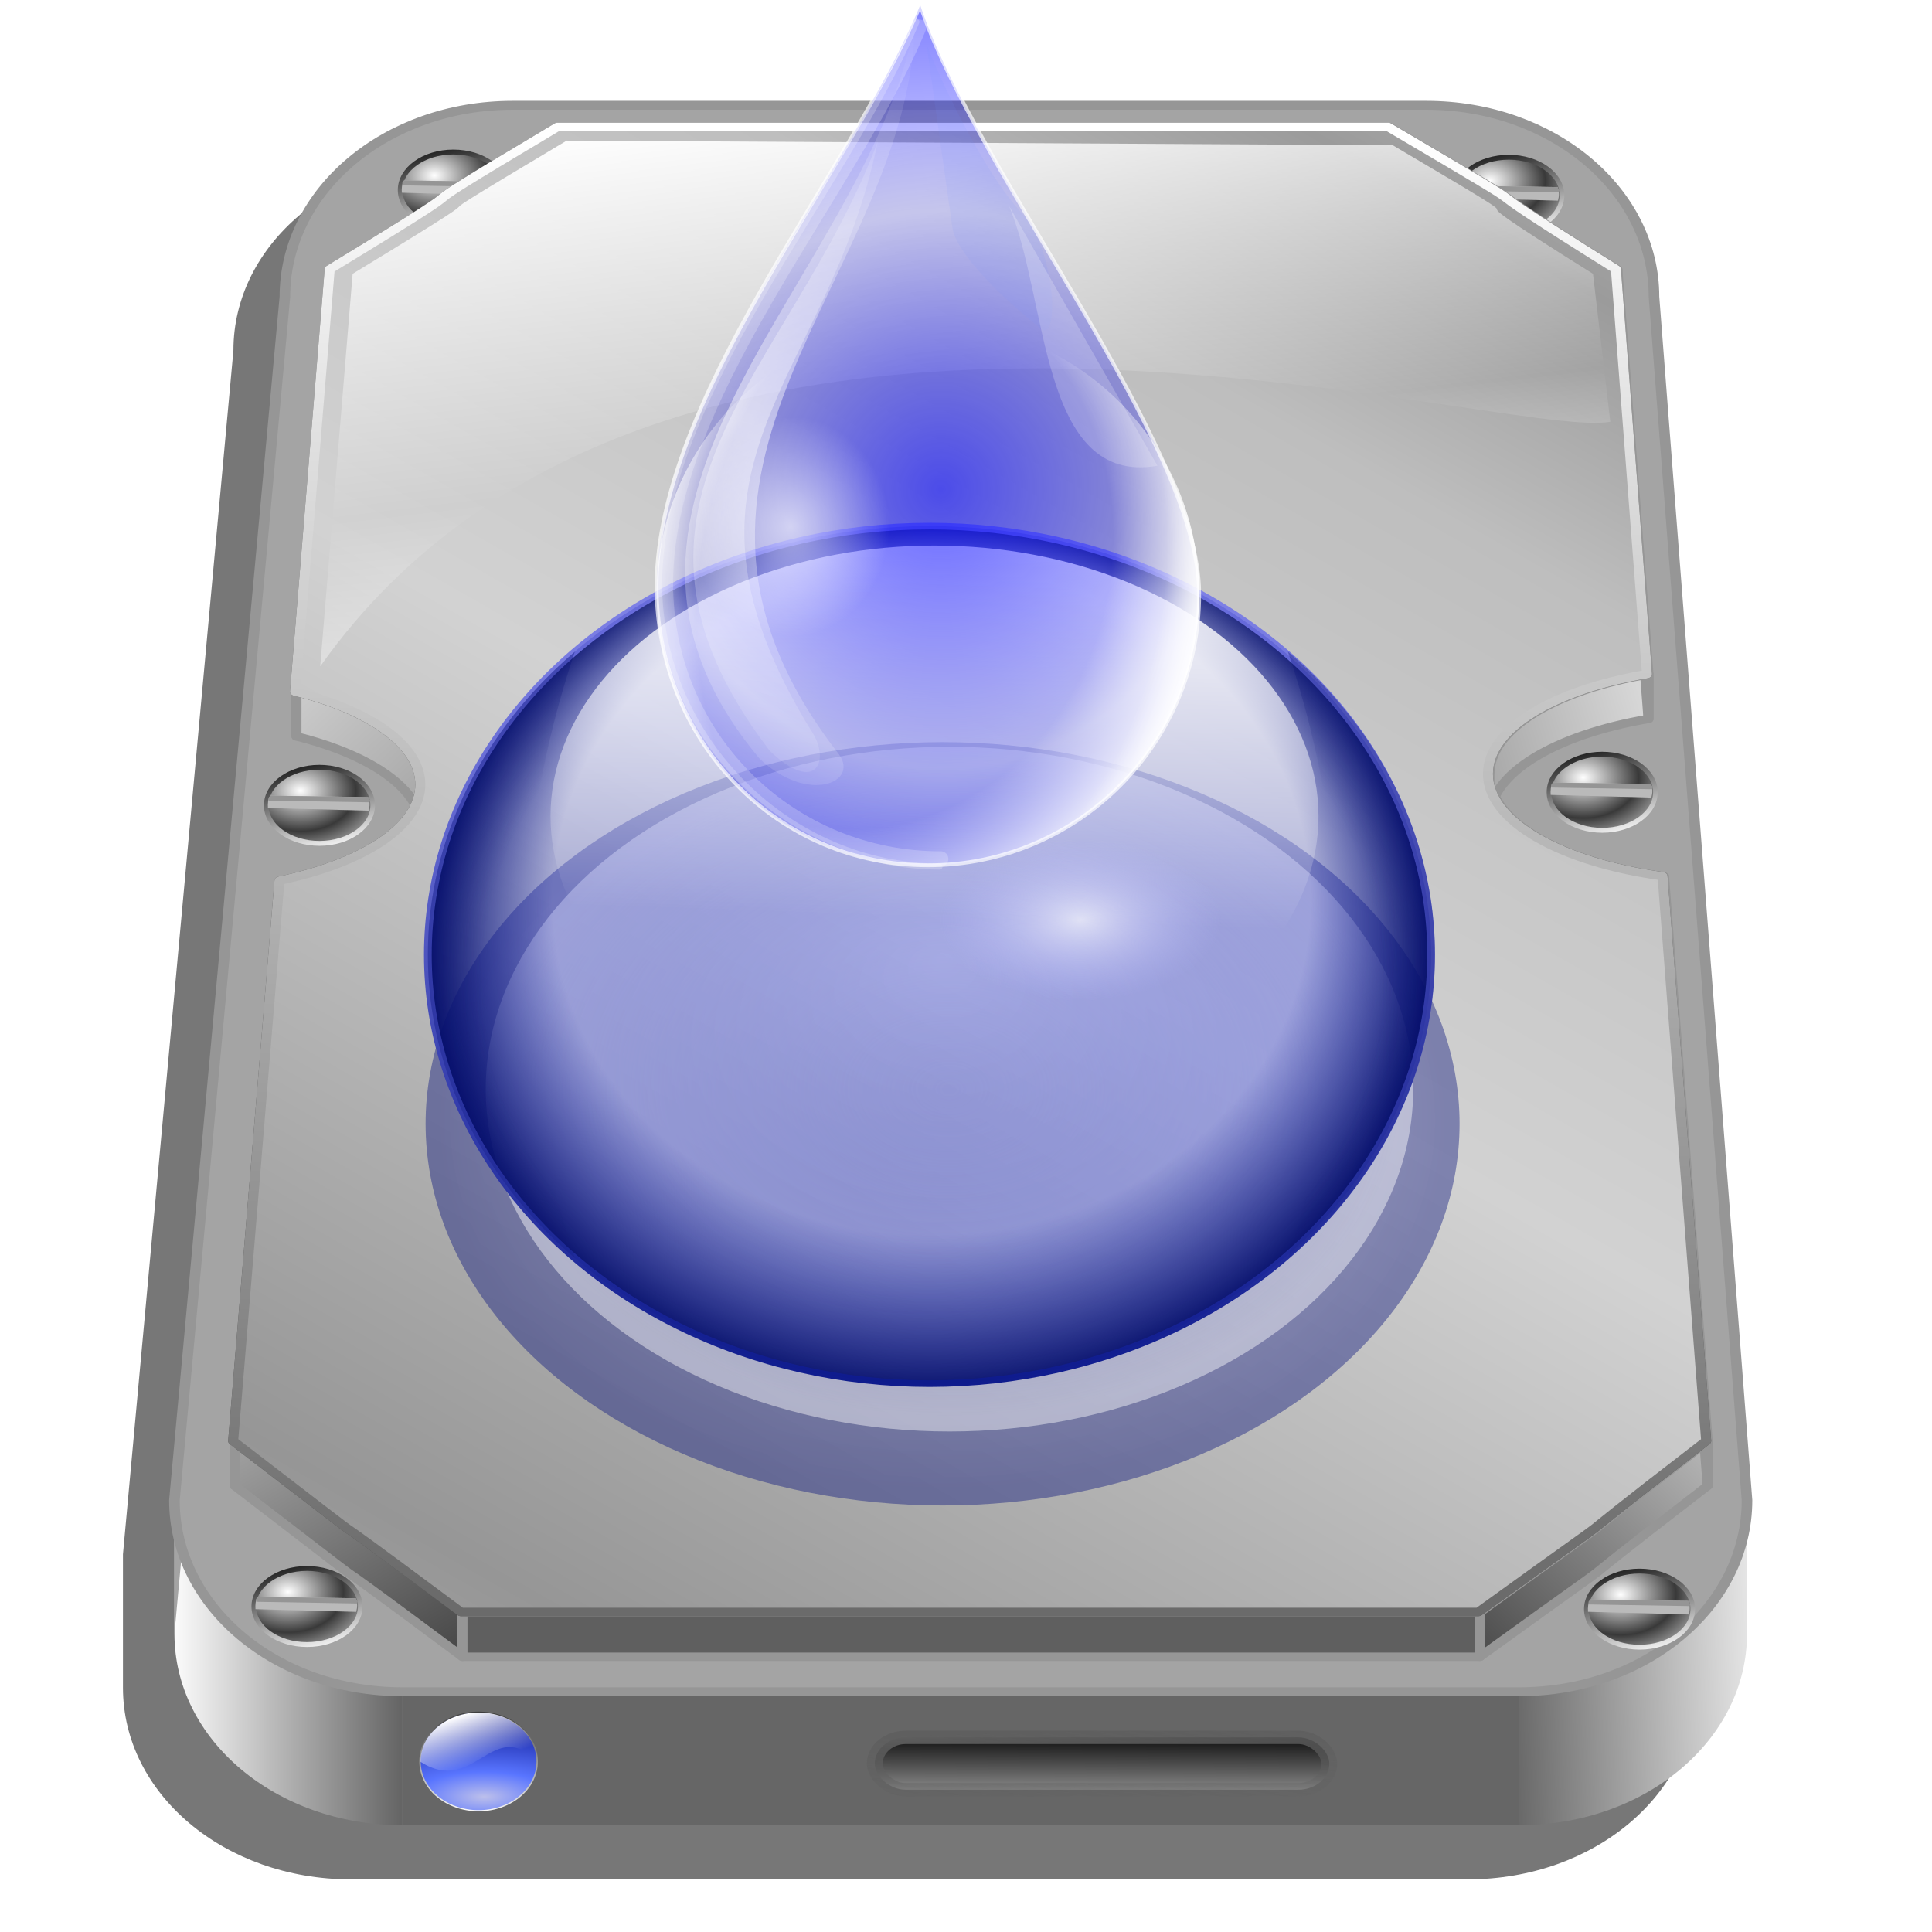 <?xml version="1.0" encoding="UTF-8" standalone="no"?>
<!-- Created with Inkscape (http://www.inkscape.org/) -->

<svg
   xmlns:dc="http://purl.org/dc/elements/1.1/"
   xmlns:cc="http://creativecommons.org/ns#"
   xmlns:rdf="http://www.w3.org/1999/02/22-rdf-syntax-ns#"
   xmlns:svg="http://www.w3.org/2000/svg"
   xmlns="http://www.w3.org/2000/svg"
   xmlns:xlink="http://www.w3.org/1999/xlink"
   xmlns:sodipodi="http://sodipodi.sourceforge.net/DTD/sodipodi-0.dtd"
   xmlns:inkscape="http://www.inkscape.org/namespaces/inkscape"
   width="256"
   height="256"
   id="svg2"
   sodipodi:version="0.32"
   inkscape:version="0.92.5 (2060ec1f9f, 2020-04-08)"
   version="1.0"
   sodipodi:docname="backup.svg"
   inkscape:output_extension="org.inkscape.output.svg.inkscape">
  <sodipodi:namedview
     id="base"
     pagecolor="#ff0000"
     bordercolor="#666666"
     borderopacity="1.0"
     gridtolerance="10000"
     guidetolerance="10"
     objecttolerance="10"
     inkscape:pageopacity="0"
     inkscape:pageshadow="2"
     inkscape:zoom="3.4414062"
     inkscape:cx="128"
     inkscape:cy="128"
     inkscape:document-units="px"
     inkscape:current-layer="layer1"
     showgrid="false"
     inkscape:window-width="1920"
     inkscape:window-height="1056"
     inkscape:window-x="0"
     inkscape:window-y="0"
     inkscape:window-maximized="1"
     inkscape:snap-to-guides="false"
     inkscape:snap-grids="false"
     inkscape:snap-others="false"
     inkscape:object-nodes="false"
     inkscape:snap-nodes="false"
     inkscape:snap-global="false" />
  <defs
     id="defs4">
    <linearGradient
       inkscape:collect="always"
       id="linearGradient1096">
      <stop
         id="stop1092"
         stop-color="#ffffff"
         stop-opacity="0.477"
         style="stop-color:#ffffff;stop-opacity:0.371" />
      <stop
         offset="1"
         id="stop1094"
         stop-color="#ffffff"
         stop-opacity="0" />
    </linearGradient>
    <linearGradient
       inkscape:collect="always"
       id="linearGradient1088">
      <stop
         style="stop-color:#0000ff;stop-opacity:0.618"
         offset="0"
         id="stop1084" />
      <stop
         style="stop-color:#0000ff;stop-opacity:0.151"
         offset="1"
         id="stop1086" />
    </linearGradient>
    <linearGradient
       id="linearGradient3975">
      <stop
         id="stop3977"
         stop-color="#969696"
         stop-opacity="1" />
      <stop
         id="stop3979"
         offset="0.497"
         stop-color="#d2d2d2"
         stop-opacity="1" />
      <stop
         offset="0.839"
         id="stop3981"
         stop-color="#bebebe"
         stop-opacity="1" />
      <stop
         offset="1"
         id="stop3983"
         stop-color="#9b9b9b"
         stop-opacity="1" />
    </linearGradient>
    <linearGradient
       inkscape:collect="always"
       id="linearGradient6264">
      <stop
         id="stop6266"
         stop-color="#959595"
         stop-opacity="1" />
      <stop
         offset="1"
         id="stop6268"
         stop-color="#000000"
         stop-opacity="1" />
    </linearGradient>
    <linearGradient
       inkscape:collect="always"
       id="linearGradient6256">
      <stop
         id="stop6258"
         stop-color="#5f5f5f"
         stop-opacity="1" />
      <stop
         offset="1"
         id="stop6260"
         stop-color="#5f5f5f"
         stop-opacity="0" />
    </linearGradient>
    <linearGradient
       id="linearGradient3604">
      <stop
         id="stop3606"
         stop-color="#ffffff"
         stop-opacity="1" />
      <stop
         offset="1"
         id="stop3608"
         stop-color="#393939"
         stop-opacity="1" />
    </linearGradient>
    <linearGradient
       id="linearGradient3596">
      <stop
         id="stop3598"
         stop-color="#ffffff"
         stop-opacity="1" />
      <stop
         offset="1"
         id="stop3600"
         stop-color="#171717"
         stop-opacity="1" />
    </linearGradient>
    <linearGradient
       id="linearGradient3348">
      <stop
         id="stop3350"
         stop-color="#a4a4a4"
         stop-opacity="1" />
      <stop
         id="stop3352"
         offset="1"
         stop-color="#d7d7d7"
         stop-opacity="1" />
    </linearGradient>
    <linearGradient
       id="linearGradient6350">
      <stop
         id="stop6352"
         stop-color="#e5e5e5"
         stop-opacity="1" />
      <stop
         id="stop6358"
         offset="1"
         stop-color="#656565"
         stop-opacity="1" />
    </linearGradient>
    <linearGradient
       id="linearGradient2795">
      <stop
         id="stop2797"
         stop-color="#464646"
         stop-opacity="1" />
      <stop
         offset="1"
         id="stop2799"
         stop-color="#b6b6b6"
         stop-opacity="1" />
    </linearGradient>
    <linearGradient
       id="linearGradient3578-3">
      <stop
         id="stop3580-1"
         stop-color="#000000"
         stop-opacity="1" />
      <stop
         offset="1"
         id="stop3582-3"
         stop-color="#fffcfc"
         stop-opacity="1" />
    </linearGradient>
    <linearGradient
       id="linearGradient3381">
      <stop
         id="stop3383"
         stop-color="#ffffff"
         stop-opacity="1" />
      <stop
         offset="1"
         id="stop3385"
         stop-color="#ffffff"
         stop-opacity="0" />
    </linearGradient>
    <linearGradient
       id="linearGradient4311">
      <stop
         id="stop4313"
         stop-color="#bcbfeb"
         stop-opacity="1" />
      <stop
         offset="0.293"
         id="stop4315"
         stop-color="#5975ff"
         stop-opacity="1" />
      <stop
         id="stop4317"
         offset="1"
         stop-color="#000984"
         stop-opacity="1" />
    </linearGradient>
    <linearGradient
       id="linearGradient4319">
      <stop
         id="stop4321"
         stop-color="#ffffff"
         stop-opacity="1" />
      <stop
         id="stop4323"
         offset="1"
         stop-color="#363636"
         stop-opacity="1" />
    </linearGradient>
    <linearGradient
       id="linearGradient3819">
      <stop
         id="stop3821"
         stop-color="#6b6b6b"
         stop-opacity="1" />
      <stop
         id="stop3823"
         offset="1"
         stop-color="#ffffff"
         stop-opacity="1" />
    </linearGradient>
    <linearGradient
       inkscape:collect="always"
       xlink:href="#linearGradient6350"
       id="linearGradient6333"
       gradientUnits="userSpaceOnUse"
       x1="198.58"
       y1="222.52"
       x2="175.44"
       y2="223.17" />
    <linearGradient
       inkscape:collect="always"
       xlink:href="#linearGradient4319"
       id="linearGradient6335"
       gradientUnits="userSpaceOnUse"
       x1="48.951"
       y1="217.3"
       x2="77.52"
       y2="217.3" />
    <radialGradient
       inkscape:collect="always"
       xlink:href="#linearGradient3604"
       id="radialGradient6337"
       gradientUnits="userSpaceOnUse"
       gradientTransform="matrix(1,0,0,0.692,0,34.984)"
       spreadMethod="reflect"
       cx="15.11"
       cy="109.19"
       fx="15.11"
       fy="109.19"
       r="12.04" />
    <linearGradient
       inkscape:collect="always"
       xlink:href="#linearGradient3596"
       id="linearGradient6339"
       gradientUnits="userSpaceOnUse"
       x1="16.258"
       y1="124.54"
       x2="11.764"
       y2="105.23" />
    <linearGradient
       inkscape:collect="always"
       xlink:href="#linearGradient3348"
       id="linearGradient6345"
       gradientUnits="userSpaceOnUse"
       spreadMethod="reflect"
       x1="-12.972"
       y1="101.51"
       x2="0.306"
       y2="101.51" />
    <linearGradient
       inkscape:collect="always"
       xlink:href="#linearGradient3348"
       id="linearGradient6349"
       gradientUnits="userSpaceOnUse"
       spreadMethod="reflect"
       x1="-68.806"
       y1="90.05"
       x2="-86.57"
       y2="73.8" />
    <linearGradient
       inkscape:collect="always"
       xlink:href="#linearGradient2795"
       id="linearGradient6355"
       gradientUnits="userSpaceOnUse"
       spreadMethod="reflect"
       x1="-63.39"
       y1="183.59"
       x2="-85.74"
       y2="151.72" />
    <linearGradient
       inkscape:collect="always"
       xlink:href="#linearGradient2795"
       id="linearGradient6357"
       gradientUnits="userSpaceOnUse"
       spreadMethod="reflect"
       x1="27.621"
       y1="189.63"
       x2="52.598"
       y2="167.76" />
    <linearGradient
       inkscape:collect="always"
       xlink:href="#linearGradient3348"
       id="linearGradient6363"
       gradientUnits="userSpaceOnUse"
       spreadMethod="reflect"
       x1="26.611"
       y1="86.72"
       x2="43.558"
       y2="82.55" />
    <linearGradient
       inkscape:collect="always"
       xlink:href="#linearGradient3975"
       id="linearGradient6373"
       gradientUnits="userSpaceOnUse"
       spreadMethod="reflect"
       x1="66.751"
       y1="198.8"
       x2="166.38"
       y2="51.841" />
    <radialGradient
       inkscape:collect="always"
       xlink:href="#linearGradient4311"
       id="radialGradient6393"
       gradientUnits="userSpaceOnUse"
       gradientTransform="matrix(4.057,-0.012,0.005,1.713,-397.619,-130.883)"
       cx="131.21"
       cy="194.55"
       fx="131.21"
       fy="194.55"
       r="105.01" />
    <linearGradient
       inkscape:collect="always"
       xlink:href="#linearGradient4319"
       id="linearGradient6395"
       gradientUnits="userSpaceOnUse"
       x1="142.64"
       y1="237.78"
       x2="148.71"
       y2="13.44" />
    <linearGradient
       inkscape:collect="always"
       xlink:href="#linearGradient3381"
       id="linearGradient6397"
       gradientUnits="userSpaceOnUse"
       gradientTransform="translate(-300.128,99.876)"
       x1="105.93"
       y1="22.952"
       x2="145.68"
       y2="123.03" />
    <linearGradient
       inkscape:collect="always"
       xlink:href="#linearGradient6264"
       id="linearGradient6399"
       gradientUnits="userSpaceOnUse"
       x1="147.55"
       y1="232.33"
       x2="147.58"
       y2="224.94" />
    <linearGradient
       inkscape:collect="always"
       xlink:href="#linearGradient6256"
       id="linearGradient6401"
       gradientUnits="userSpaceOnUse"
       x1="134.9"
       y1="224.94"
       x2="135.22"
       y2="234.52" />
    <linearGradient
       inkscape:collect="always"
       xlink:href="#linearGradient3381"
       id="linearGradient4583"
       gradientUnits="userSpaceOnUse"
       spreadMethod="reflect"
       x1="123.35"
       y1="39.752"
       x2="129.09"
       y2="79.68" />
    <linearGradient
       inkscape:collect="always"
       xlink:href="#linearGradient3819"
       id="linearGradient4591"
       x1="109.86"
       y1="209.34"
       x2="110.52"
       y2="45.39"
       gradientUnits="userSpaceOnUse" />
    <radialGradient
       inkscape:collect="always"
       xlink:href="#linearGradient3604"
       id="radialGradient4309"
       gradientUnits="userSpaceOnUse"
       gradientTransform="matrix(1,0,0,0.692,0,34.984)"
       spreadMethod="reflect"
       cx="15.11"
       cy="109.19"
       fx="15.11"
       fy="109.19"
       r="12.04" />
    <linearGradient
       inkscape:collect="always"
       xlink:href="#linearGradient3596"
       id="linearGradient4312"
       gradientUnits="userSpaceOnUse"
       x1="16.258"
       y1="124.54"
       x2="11.764"
       y2="105.23" />
    <radialGradient
       inkscape:collect="always"
       xlink:href="#linearGradient3604"
       id="radialGradient4314"
       gradientUnits="userSpaceOnUse"
       gradientTransform="matrix(1,0,0,0.692,0,34.984)"
       spreadMethod="reflect"
       cx="15.11"
       cy="109.19"
       fx="15.11"
       fy="109.19"
       r="12.04" />
    <linearGradient
       inkscape:collect="always"
       xlink:href="#linearGradient3596"
       id="linearGradient4316"
       gradientUnits="userSpaceOnUse"
       x1="16.258"
       y1="124.54"
       x2="11.764"
       y2="105.23" />
    <linearGradient
       inkscape:collect="always"
       xlink:href="#linearGradient3348"
       id="linearGradient4318"
       gradientUnits="userSpaceOnUse"
       spreadMethod="reflect"
       x1="-12.972"
       y1="101.51"
       x2="0.306"
       y2="101.51" />
    <linearGradient
       inkscape:collect="always"
       xlink:href="#linearGradient3348"
       id="linearGradient4320"
       gradientUnits="userSpaceOnUse"
       spreadMethod="reflect"
       x1="-12.972"
       y1="101.51"
       x2="0.306"
       y2="101.51" />
    <linearGradient
       inkscape:collect="always"
       xlink:href="#linearGradient3348"
       id="linearGradient4322"
       gradientUnits="userSpaceOnUse"
       spreadMethod="reflect"
       x1="-12.972"
       y1="101.51"
       x2="0.306"
       y2="101.51" />
    <linearGradient
       inkscape:collect="always"
       xlink:href="#linearGradient3348"
       id="linearGradient4324"
       gradientUnits="userSpaceOnUse"
       spreadMethod="reflect"
       x1="-12.972"
       y1="101.51"
       x2="0.306"
       y2="101.51" />
    <linearGradient
       inkscape:collect="always"
       xlink:href="#linearGradient3348"
       id="linearGradient4326"
       gradientUnits="userSpaceOnUse"
       spreadMethod="reflect"
       x1="-12.972"
       y1="101.51"
       x2="0.306"
       y2="101.51" />
    <linearGradient
       inkscape:collect="always"
       xlink:href="#linearGradient3348"
       id="linearGradient4328"
       gradientUnits="userSpaceOnUse"
       spreadMethod="reflect"
       x1="-12.972"
       y1="101.51"
       x2="0.306"
       y2="101.51" />
    <linearGradient
       inkscape:collect="always"
       xlink:href="#linearGradient3348"
       id="linearGradient4330"
       gradientUnits="userSpaceOnUse"
       spreadMethod="reflect"
       x1="-12.972"
       y1="101.51"
       x2="0.306"
       y2="101.51" />
    <linearGradient
       inkscape:collect="always"
       xlink:href="#linearGradient3348"
       id="linearGradient4332"
       gradientUnits="userSpaceOnUse"
       spreadMethod="reflect"
       x1="-12.972"
       y1="101.51"
       x2="0.306"
       y2="101.51" />
    <linearGradient
       inkscape:collect="always"
       xlink:href="#linearGradient3348"
       id="linearGradient4334"
       gradientUnits="userSpaceOnUse"
       spreadMethod="reflect"
       x1="-12.972"
       y1="101.51"
       x2="0.306"
       y2="101.51" />
    <radialGradient
       inkscape:collect="always"
       xlink:href="#linearGradient3604"
       id="radialGradient4336"
       gradientUnits="userSpaceOnUse"
       gradientTransform="matrix(1,0,0,0.692,0,34.984)"
       spreadMethod="reflect"
       cx="15.11"
       cy="109.19"
       fx="15.11"
       fy="109.19"
       r="12.04" />
    <linearGradient
       inkscape:collect="always"
       xlink:href="#linearGradient3596"
       id="linearGradient4338"
       gradientUnits="userSpaceOnUse"
       x1="16.258"
       y1="124.54"
       x2="11.764"
       y2="105.23" />
    <radialGradient
       inkscape:collect="always"
       xlink:href="#linearGradient3604"
       id="radialGradient4340"
       gradientUnits="userSpaceOnUse"
       gradientTransform="matrix(1,0,0,0.692,0,34.984)"
       spreadMethod="reflect"
       cx="15.11"
       cy="109.19"
       fx="15.11"
       fy="109.19"
       r="12.04" />
    <linearGradient
       inkscape:collect="always"
       xlink:href="#linearGradient3596"
       id="linearGradient4342"
       gradientUnits="userSpaceOnUse"
       x1="16.258"
       y1="124.54"
       x2="11.764"
       y2="105.23" />
    <radialGradient
       inkscape:collect="always"
       xlink:href="#linearGradient3604"
       id="radialGradient4344"
       gradientUnits="userSpaceOnUse"
       gradientTransform="matrix(1,0,0,0.692,0,34.984)"
       spreadMethod="reflect"
       cx="15.11"
       cy="109.19"
       fx="15.11"
       fy="109.19"
       r="12.04" />
    <linearGradient
       inkscape:collect="always"
       xlink:href="#linearGradient3596"
       id="linearGradient4346"
       gradientUnits="userSpaceOnUse"
       x1="16.258"
       y1="124.54"
       x2="11.764"
       y2="105.23" />
    <filter
       inkscape:collect="always"
       style="color-interpolation-filters:sRGB"
       id="filter4649"
       x="-0.025"
       width="1.05"
       y="-0.023"
       height="1.046">
      <feGaussianBlur
         inkscape:collect="always"
         stdDeviation="2.182"
         id="feGaussianBlur4651" />
    </filter>
    <linearGradient
       inkscape:collect="always"
       id="linearGradient2821">
      <stop
         style="stop-color:#1f1f47;stop-opacity:1"
         offset="0"
         id="stop2823" />
      <stop
         style="stop-color:#162a97;stop-opacity:0"
         offset="1"
         id="stop2825" />
    </linearGradient>
    <linearGradient
       id="linearGradient2890"
       inkscape:collect="always">
      <stop
         id="stop2892"
         offset="0"
         style="stop-color:#aaf;stop-opacity:1" />
      <stop
         id="stop2894"
         offset="1"
         style="stop-color:#111192;stop-opacity:1" />
    </linearGradient>
    <linearGradient
       inkscape:collect="always"
       xlink:href="#linearGradient2890"
       id="linearGradient3922"
       gradientUnits="userSpaceOnUse"
       x1="33.221"
       y1="217.405"
       x2="131.908"
       y2="21.74" />
    <linearGradient
       inkscape:collect="always"
       xlink:href="#linearGradient3888"
       id="linearGradient3919"
       gradientUnits="userSpaceOnUse"
       x1="88.183"
       y1="51.786"
       x2="88.183"
       y2="26.137" />
    <linearGradient
       inkscape:collect="always"
       xlink:href="#linearGradient2890"
       id="linearGradient3912"
       gradientUnits="userSpaceOnUse"
       x1="33.221"
       y1="217.405"
       x2="131.908"
       y2="21.74"
       gradientTransform="translate(95.267,-0.489)" />
    <linearGradient
       inkscape:collect="always"
       xlink:href="#linearGradient3888"
       id="linearGradient3909"
       gradientUnits="userSpaceOnUse"
       x1="88.183"
       y1="51.786"
       x2="88.183"
       y2="26.137"
       gradientTransform="translate(95.267,-0.489)" />
    <linearGradient
       id="linearGradient3888"
       inkscape:collect="always">
      <stop
         id="stop3890"
         offset="0"
         style="stop-color:#aaf;stop-opacity:0" />
      <stop
         id="stop3892"
         offset="1"
         style="stop-color:white;stop-opacity:1" />
    </linearGradient>
    <linearGradient
       y2="26.137"
       x2="88.183"
       y1="51.786"
       x1="88.183"
       gradientTransform="translate(334.811,36.785)"
       gradientUnits="userSpaceOnUse"
       id="linearGradient2087"
       xlink:href="#linearGradient3888"
       inkscape:collect="always" />
    <linearGradient
       y2="21.74"
       x2="131.908"
       y1="217.405"
       x1="33.221"
       gradientTransform="translate(334.811,36.785)"
       gradientUnits="userSpaceOnUse"
       id="linearGradient2090"
       xlink:href="#linearGradient2890"
       inkscape:collect="always" />
    <linearGradient
       gradientTransform="translate(239.544,37.274)"
       y2="26.137"
       x2="88.183"
       y1="51.786"
       x1="88.183"
       gradientUnits="userSpaceOnUse"
       id="linearGradient2093"
       xlink:href="#linearGradient3888"
       inkscape:collect="always" />
    <linearGradient
       gradientTransform="translate(239.544,37.274)"
       y2="21.74"
       x2="131.908"
       y1="217.405"
       x1="33.221"
       gradientUnits="userSpaceOnUse"
       id="linearGradient2096"
       xlink:href="#linearGradient2890"
       inkscape:collect="always" />
    <linearGradient
       y2="26.137"
       x2="88.183"
       y1="51.786"
       x1="88.183"
       gradientTransform="matrix(0.49,0,0,1.081,-234.063,-3.617)"
       gradientUnits="userSpaceOnUse"
       id="linearGradient1927"
       xlink:href="#linearGradient3888"
       inkscape:collect="always" />
    <linearGradient
       y2="21.74"
       x2="131.908"
       y1="217.405"
       x1="33.221"
       gradientTransform="matrix(0.49,0,0,1.081,-234.063,-3.617)"
       gradientUnits="userSpaceOnUse"
       id="linearGradient1930"
       xlink:href="#linearGradient2890"
       inkscape:collect="always" />
    <linearGradient
       y2="197.014"
       x2="88.183"
       y1="220.855"
       x1="88.183"
       gradientTransform="matrix(0.49,0,0,1.081,-234.063,-3.617)"
       gradientUnits="userSpaceOnUse"
       id="linearGradient2827"
       xlink:href="#linearGradient2821"
       inkscape:collect="always" />
    <filter
       inkscape:collect="always"
       style="color-interpolation-filters:sRGB"
       id="filter1012"
       x="-0.033"
       width="1.065"
       y="-0.04"
       height="1.081">
      <feGaussianBlur
         inkscape:collect="always"
         stdDeviation="2.353"
         id="feGaussianBlur1014" />
    </filter>
    <clipPath
       clipPathUnits="userSpaceOnUse"
       id="clipPath1016">
      <path
         sodipodi:nodetypes="cccscccccccccc"
         inkscape:connector-curvature="0"
         id="path1018"
         d="m 147.237,144.469 c 6.775,-7.065 -1.171,-22.667 8.152,-19.899 23.165,6.877 39.102,21.241 39.102,37.847 -1.7e-4,23.289 -31.348,42.169 -70.017,42.169 -38.669,-1e-5 -70.017,-18.88 -70.017,-42.169 1.48e-4,-19.505 21.987,-35.916 51.847,-40.735 l -1.68,-15.408 c -39.353,6.301 -68.897,32.869 -68.897,64.689 -2.65e-4,36.51 38.894,66.106 86.873,66.107 47.979,1.6e-4 86.874,-29.597 86.873,-66.107 -1e-5,-28.01 -22.893,-51.951 -55.218,-61.58 -9.809,-2.922 -0.893,-6.797 -1.113,-12.348 l -29.553,15.952 z"
         style="opacity:1;fill:#2633e2;fill-opacity:1;stroke:none;stroke-width:0.149;stroke-linecap:round;stroke-linejoin:round;stroke-miterlimit:4;stroke-dasharray:none;stroke-dashoffset:0;stroke-opacity:1;filter:url(#filter1012)" />
    </clipPath>
    <linearGradient
       id="linearGradient3297">
      <stop
         style="stop-color:#cfd2ec;stop-opacity:0"
         offset="0"
         id="stop3299" />
      <stop
         style="stop-color:#ffffff;stop-opacity:0.443;"
         offset="1"
         id="stop3301" />
    </linearGradient>
    <linearGradient
       id="linearGradient3287"
       inkscape:collect="always">
      <stop
         id="stop3289"
         offset="0"
         style="stop-color:#fcfcff;stop-opacity:0.694" />
      <stop
         id="stop3291"
         offset="1"
         style="stop-color:#bbbbff;stop-opacity:0" />
    </linearGradient>
    <linearGradient
       id="linearGradient3263">
      <stop
         id="stop3265"
         offset="0"
         style="stop-color:#9ba2ef;stop-opacity:0.361;" />
      <stop
         id="stop3267"
         offset="1"
         style="stop-color:#151d81;stop-opacity:0.443;" />
    </linearGradient>
    <linearGradient
       id="linearGradient3244">
      <stop
         id="stop3247"
         offset="0"
         style="stop-color:#959bdf;stop-opacity:0;" />
      <stop
         style="stop-color:#8e93cf;stop-opacity:0;"
         offset="0.5"
         id="stop3253" />
      <stop
         id="stop3255"
         offset="0.75"
         style="stop-color:#131b75;stop-opacity:0;" />
      <stop
         id="stop3249"
         offset="1"
         style="stop-color:#000976;stop-opacity:0.732;" />
    </linearGradient>
    <linearGradient
       id="linearGradient3233">
      <stop
         id="stop3235"
         offset="0"
         style="stop-color:#ffffff;stop-opacity:0;" />
      <stop
         id="stop3237"
         offset="1"
         style="stop-color:#ffffff;stop-opacity:1" />
    </linearGradient>
    <linearGradient
       id="linearGradient3214"
       inkscape:collect="always">
      <stop
         id="stop3217"
         offset="0"
         style="stop-color:#ffffff;stop-opacity:0" />
      <stop
         id="stop3219"
         offset="1"
         style="stop-color:#000000;stop-opacity:1" />
    </linearGradient>
    <linearGradient
       id="linearGradient3182">
      <stop
         id="stop3184"
         offset="0"
         style="stop-color:#0e1c99;stop-opacity:0;" />
      <stop
         style="stop-color:#13219e;stop-opacity:0;"
         offset="0.5"
         id="stop3190" />
      <stop
         id="stop3192"
         offset="0.75"
         style="stop-color:#000d87;stop-opacity:0;" />
      <stop
         id="stop3186"
         offset="1"
         style="stop-color:#000a65;stop-opacity:1;" />
    </linearGradient>
    <linearGradient
       id="linearGradient3174"
       inkscape:collect="always">
      <stop
         id="stop3176"
         offset="0"
         style="stop-color:#0a1789;stop-opacity:1" />
      <stop
         id="stop3178"
         offset="1"
         style="stop-color:#7f81f5;stop-opacity:0.859" />
    </linearGradient>
    <linearGradient
       id="linearGradient3240">
      <stop
         style="stop-color:#6565de;stop-opacity:1;"
         offset="0"
         id="stop3242" />
      <stop
         id="stop3244"
         offset="0.5"
         style="stop-color:#1a1ad5;stop-opacity:0.144;" />
      <stop
         style="stop-color:#6565de;stop-opacity:0;"
         offset="0.75"
         id="stop3246" />
      <stop
         style="stop-color:#6565de;stop-opacity:0;"
         offset="1"
         id="stop3248" />
    </linearGradient>
    <linearGradient
       id="linearGradient3200">
      <stop
         style="stop-color:#6565de;stop-opacity:0;"
         offset="0"
         id="stop3202" />
      <stop
         id="stop3212"
         offset="0.25"
         style="stop-color:#3f3fd9;stop-opacity:0;" />
      <stop
         style="stop-color:#2c2cd7;stop-opacity:0;"
         offset="0.375"
         id="stop3214" />
      <stop
         id="stop3216"
         offset="0.688"
         style="stop-color:#25257b;stop-opacity:0.235;" />
      <stop
         id="stop3204"
         offset="1"
         style="stop-color:#070777;stop-opacity:1;" />
    </linearGradient>
    <linearGradient
       id="linearGradient3164">
      <stop
         id="stop3166"
         offset="0"
         style="stop-color:#1c1c8c;stop-opacity:1;" />
      <stop
         style="stop-color:#1a1ad5;stop-opacity:0.144;"
         offset="0.5"
         id="stop3172" />
      <stop
         id="stop3174"
         offset="0.75"
         style="stop-color:#6565de;stop-opacity:0;" />
      <stop
         id="stop3168"
         offset="1"
         style="stop-color:#6565de;stop-opacity:0;" />
    </linearGradient>
    <radialGradient
       gradientTransform="matrix(0.999,0.04,-0.041,1.032,4.306,-17.071)"
       gradientUnits="userSpaceOnUse"
       r="65.314"
       fy="65.715"
       fx="349.311"
       cy="97.718"
       cx="349.311"
       id="radialGradient3188"
       xlink:href="#linearGradient3182"
       inkscape:collect="always" />
    <linearGradient
       spreadMethod="reflect"
       gradientUnits="userSpaceOnUse"
       y2="127.307"
       x2="-41.219"
       y1="127.307"
       x1="-52.826"
       id="linearGradient3221"
       xlink:href="#linearGradient3214"
       inkscape:collect="always" />
    <linearGradient
       gradientTransform="translate(2.502,-252.111)"
       y2="127.307"
       x2="-43.341"
       y1="127.307"
       x1="-52.826"
       spreadMethod="reflect"
       gradientUnits="userSpaceOnUse"
       id="linearGradient3225"
       xlink:href="#linearGradient3214"
       inkscape:collect="always" />
    <linearGradient
       y2="29.427"
       x2="349.311"
       y1="167.253"
       x1="349.311"
       gradientUnits="userSpaceOnUse"
       id="linearGradient3229"
       xlink:href="#linearGradient3174"
       inkscape:collect="always" />
    <linearGradient
       gradientUnits="userSpaceOnUse"
       y2="24.5"
       x2="125.5"
       y1="105"
       x1="122.5"
       id="linearGradient3239"
       xlink:href="#linearGradient3233"
       inkscape:collect="always" />
    <radialGradient
       gradientUnits="userSpaceOnUse"
       gradientTransform="matrix(0.028,-8.095,7.957,0.037,-445.398,2915.777)"
       r="9.495"
       fy="98.515"
       fx="348.097"
       cy="98.515"
       cx="348.097"
       id="radialGradient3251"
       xlink:href="#linearGradient3244"
       inkscape:collect="always" />
    <radialGradient
       r="9.495"
       fy="98.515"
       fx="348.097"
       cy="98.515"
       cx="348.097"
       gradientTransform="matrix(-0.046,-11.573,-13.309,0.053,1458.558,4139.898)"
       gradientUnits="userSpaceOnUse"
       id="radialGradient3259"
       xlink:href="#linearGradient3244"
       inkscape:collect="always" />
    <radialGradient
       spreadMethod="pad"
       gradientUnits="userSpaceOnUse"
       gradientTransform="matrix(0.974,5.6614784e-8,-2.2173283e-8,0.706,3.389,43.393)"
       r="111.75"
       fy="96.495"
       fx="131.25"
       cy="147.5"
       cx="131.25"
       id="radialGradient3269"
       xlink:href="#linearGradient3263"
       inkscape:collect="always" />
    <filter
       id="filter3281"
       inkscape:collect="always">
      <feGaussianBlur
         id="feGaussianBlur3283"
         stdDeviation="2.914"
         inkscape:collect="always" />
    </filter>
    <radialGradient
       gradientUnits="userSpaceOnUse"
       gradientTransform="matrix(1,0,0,0.897,0,11.282)"
       r="19.5"
       fy="110"
       fx="167.5"
       cy="110"
       cx="167.5"
       id="radialGradient3293"
       xlink:href="#linearGradient3287"
       inkscape:collect="always" />
    <radialGradient
       r="111.75"
       fy="147.5"
       fx="131.25"
       cy="147.5"
       cx="131.25"
       spreadMethod="pad"
       gradientTransform="matrix(0.974,5.6614784e-8,-2.2173283e-8,0.706,3.389,43.393)"
       gradientUnits="userSpaceOnUse"
       id="radialGradient3303"
       xlink:href="#linearGradient3297"
       inkscape:collect="always" />
    <linearGradient
       id="linearGradient838"
       inkscape:collect="always">
      <stop
         stop-opacity="0.646"
         stop-color="#ffffff"
         id="stop834" />
      <stop
         stop-opacity="0"
         stop-color="#ffffff"
         id="stop836"
         offset="1" />
    </linearGradient>
    <linearGradient
       id="linearGradient852"
       inkscape:collect="always">
      <stop
         stop-opacity="0.477"
         stop-color="#ffffff"
         id="stop848" />
      <stop
         stop-opacity="0"
         stop-color="#ffffff"
         id="stop850"
         offset="1" />
    </linearGradient>
    <linearGradient
       inkscape:collect="always"
       id="linearGradient844">
      <stop
         stop-opacity="0"
         stop-color="#ffffff"
         id="stop838" />
      <stop
         stop-opacity="0"
         stop-color="#ffffff"
         id="stop840"
         offset="0.861" />
      <stop
         stop-opacity="0.621"
         stop-color="#ffffff"
         offset="1"
         id="stop842" />
    </linearGradient>
    <linearGradient
       id="linearGradient823"
       inkscape:collect="always">
      <stop
         stop-opacity="0"
         stop-color="#ffffff"
         id="stop819" />
      <stop
         stop-opacity="0"
         stop-color="#ffffff"
         offset="0.711"
         id="stop827" />
      <stop
         stop-opacity="1"
         stop-color="#ffffff"
         id="stop821"
         offset="1" />
    </linearGradient>
    <radialGradient
       gradientTransform="matrix(1.304,0.175,-0.196,1.455,-25.326,-39.268)"
       gradientUnits="userSpaceOnUse"
       r="35.945"
       fy="71.869"
       fx="64.57"
       cy="71.869"
       cx="64.57"
       id="radialGradient825"
       xlink:href="#linearGradient823"
       inkscape:collect="always" />
    <radialGradient
       r="35.945"
       fy="74.19"
       fx="72.845"
       cy="74.19"
       cx="72.845"
       gradientTransform="matrix(0.981,0.159,-0.225,1.389,-0.276,-33.201)"
       gradientUnits="userSpaceOnUse"
       id="radialGradient836"
       xlink:href="#linearGradient844"
       inkscape:collect="always" />
    <linearGradient
       gradientTransform="translate(-19.761,4.77)"
       spreadMethod="reflect"
       gradientUnits="userSpaceOnUse"
       y2="1.852"
       x2="69.34"
       y1="56.54"
       x1="53.33"
       id="linearGradient854"
       xlink:href="#linearGradient1096"
       inkscape:collect="always" />
    <radialGradient
       gradientUnits="userSpaceOnUse"
       gradientTransform="matrix(0.778,0,0,0.864,-16.033,9.502)"
       r="16.865"
       fy="74.68"
       fx="66.61"
       cy="74.68"
       cx="66.61"
       id="radialGradient840"
       xlink:href="#linearGradient838"
       inkscape:collect="always" />
    <filter
       color-interpolation-filters="sRGB"
       height="1.02"
       y="-0.001"
       width="1.031"
       x="-0.016"
       id="filter847"
       inkscape:collect="always">
      <feGaussianBlur
         id="feGaussianBlur849"
         stdDeviation="0.465"
         inkscape:collect="always" />
    </filter>
    <filter
       color-interpolation-filters="sRGB"
       height="1.016"
       y="-0.008"
       width="1.048"
       x="-0.024"
       id="filter851"
       inkscape:collect="always">
      <feGaussianBlur
         id="feGaussianBlur853"
         stdDeviation="0.373"
         inkscape:collect="always" />
    </filter>
    <filter
       color-interpolation-filters="sRGB"
       height="1.132"
       y="-0.066"
       width="1.231"
       x="-0.115"
       id="filter899"
       inkscape:collect="always">
      <feGaussianBlur
         id="feGaussianBlur901"
         stdDeviation="0.638"
         inkscape:collect="always" />
    </filter>
    <filter
       color-interpolation-filters="sRGB"
       height="1.031"
       y="-0.016"
       width="1.106"
       x="-0.053"
       id="filter907"
       inkscape:collect="always">
      <feGaussianBlur
         id="feGaussianBlur909"
         stdDeviation="0.54"
         inkscape:collect="always" />
    </filter>
    <filter
       color-interpolation-filters="sRGB"
       height="1.016"
       y="-0.008"
       width="1.052"
       x="-0.026"
       id="filter911"
       inkscape:collect="always">
      <feGaussianBlur
         id="feGaussianBlur913"
         stdDeviation="0.329"
         inkscape:collect="always" />
    </filter>
    <linearGradient
       inkscape:collect="always"
       xlink:href="#linearGradient852"
       id="linearGradient1206"
       gradientUnits="userSpaceOnUse"
       gradientTransform="translate(-19.761,4.77)"
       x1="53.33"
       y1="56.54"
       x2="69.34"
       y2="1.852"
       spreadMethod="reflect" />
    <radialGradient
       inkscape:collect="always"
       xlink:href="#linearGradient1088"
       id="radialGradient1090"
       cx="56.821"
       cy="59.67"
       fx="56.821"
       fy="59.67"
       r="37.066"
       gradientTransform="matrix(1,-0.031,0.031,0.996,-2.96,11.398)"
       gradientUnits="userSpaceOnUse"
       spreadMethod="reflect" />
  </defs>
  <g
     inkscape:label="Layer 1"
     inkscape:groupmode="layer"
     id="layer1">
    <path
       style="fill:#000000;fill-opacity:0.532;stroke:none;stroke-width:1;stroke-linecap:round;stroke-linejoin:round;stroke-miterlimit:4;stroke-dashoffset:0;stroke-opacity:1;filter:url(#filter4649)"
       d="m 61.11,21.036 c -16.719,0 -30.18,11.321 -30.18,25.385 l -14.637,159.523 0,17.691 c 0,14.064 13.458,25.387 30.178,25.387 l 148.041,0 c 16.719,0 30.18,-11.323 30.18,-25.387 l 0,-17.691 -12.326,-159.523 c 0,-14.064 -13.46,-25.385 -30.18,-25.385 l -121.076,0 z"
       id="path4340"
       inkscape:connector-curvature="0" />
    <g
       id="g6272"
       transform="matrix(1.402,0,0,1.179,-46.216,-35.877)">
      <g
         id="g3472"
         stroke-miterlimit="4"
         style="fill:#a4a4a4;fill-opacity:1;stroke:none;stroke-width:1;stroke-linecap:round;stroke-linejoin:round;stroke-miterlimit:4;stroke-dashoffset:0;stroke-opacity:1">
        <path
           id="path3474"
           d="m 81.413,42.264 86.349,0 0,15 -86.349,0 0,-15 z"
           inkscape:connector-curvature="0"
           style="stroke:none" />
        <path
           id="path3476"
           d="m 167.762,42.264 c 11.924,0 21.523,9.599 21.523,21.523 l 0,15 c 0,-11.924 -9.599,-21.523 -21.523,-21.523 l 0,-15 z"
           inkscape:connector-curvature="0"
           style="stroke:none" />
        <path
           id="path3478"
           d="m 189.286,63.787 c 0,0 0,0 0,0 l 0,15 c 0,0 0,0 0,0 l 0,-15 z"
           inkscape:connector-curvature="0"
           style="stroke:none" />
        <path
           id="path3480"
           d="m 189.286,63.787 8.791,135.25 0,15 -8.791,-135.25 0,-15 z"
           inkscape:connector-curvature="0"
           style="stroke:none" />
        <path
           id="path3482"
           d="m 198.077,199.037 c 0,11.924 -9.599,21.523 -21.523,21.523 l 0,15 c 11.924,0 21.523,-9.599 21.523,-21.523 l 0,-15 z"
           style="fill:url(#linearGradient6333);fill-opacity:1;stroke:none"
           inkscape:connector-curvature="0" />
        <path
           id="path3484"
           d="m 176.554,220.56 -105.58,0 0,15 105.58,0 0,-15 z"
           inkscape:connector-curvature="0"
           style="fill:#666666;fill-opacity:1;stroke:none" />
        <path
           id="path3486"
           d="m 70.974,220.56 c -11.924,0 -21.523,-9.599 -21.523,-21.523 l 0,15 c 0,11.924 9.599,21.523 21.523,21.523 l 0,-15 z"
           style="fill:url(#linearGradient6335);fill-opacity:1;stroke:none"
           inkscape:connector-curvature="0" />
        <path
           id="path3488"
           d="m 49.451,199.037 10.44,-135.25 0,15 -10.44,135.25 0,-15 z"
           inkscape:connector-curvature="0"
           style="stroke:none" />
        <path
           id="path3490"
           d="m 59.89,63.787 c 0,-11.924 9.599,-21.523 21.523,-21.523 l 0,15 c -11.924,0 -21.523,9.599 -21.523,21.523 l 0,-15 z"
           inkscape:connector-curvature="0"
           style="stroke:none" />
      </g>
      <path
         d="m 81.413,42.264 86.349,0 c 11.924,0 21.523,9.599 21.523,21.523 l 8.791,135.25 c 0,11.924 -9.599,21.523 -21.523,21.523 l -105.58,0 c -11.924,0 -21.523,-9.599 -21.523,-21.523 L 59.89,63.787 c 0,-11.924 9.599,-21.523 21.523,-21.523 z"
         id="rect3403"
         sodipodi:nodetypes="ccccccccc"
         stroke-miterlimit="4"
         inkscape:connector-curvature="0"
         style="fill:#a4a4a4;fill-opacity:1;stroke:#969696;stroke-width:1;stroke-linecap:round;stroke-linejoin:round;stroke-miterlimit:4;stroke-dashoffset:0;stroke-opacity:1" />
      <g
         id="g3675"
         transform="matrix(0.436,0,0,0.546,67.426,-10.21)">
        <ellipse
           id="path3677"
           stroke-miterlimit="4"
           style="opacity:1;fill:url(#radialGradient4309);fill-opacity:1;stroke:url(#linearGradient4312);stroke-width:1;stroke-linecap:round;stroke-linejoin:round;stroke-miterlimit:4;stroke-dasharray:none;stroke-dashoffset:0;stroke-opacity:1"
           cx="19.231"
           cy="113.555"
           rx="11.538"
           ry="7.83" />
        <path
           sodipodi:nodetypes="ccccc"
           id="path3679"
           d="m 8.538,111.573 21.27,0.294 c 0.439,1.012 0.325,1.914 0.074,2.789 L 8.063,114.103 c -0.052,-0.896 -0.024,-1.771 0.474,-2.53 z"
           stroke-miterlimit="4"
           inkscape:connector-curvature="0"
           style="fill:#bababa;fill-opacity:1;fill-rule:evenodd;stroke:none;stroke-width:0.3;stroke-linecap:butt;stroke-linejoin:miter;stroke-miterlimit:4;stroke-dasharray:none;stroke-opacity:1" />
        <path
           d="m 8.538,111.573 21.27,0.294 c 0.439,1.012 0.534,0.193 0.283,1.067 l -21.87,-0.345 c -0.052,-0.896 -0.18,-0.259 0.318,-1.017 z"
           id="path3681"
           sodipodi:nodetypes="ccccc"
           stroke-miterlimit="4"
           inkscape:connector-curvature="0"
           style="fill:#959595;fill-opacity:1;fill-rule:evenodd;stroke:none;stroke-width:0.3;stroke-linecap:butt;stroke-linejoin:miter;stroke-miterlimit:4;stroke-dasharray:none;stroke-opacity:1" />
      </g>
      <g
         transform="matrix(0.436,0,0,0.546,167.177,-9.622)"
         id="g3663">
        <ellipse
           id="path3665"
           stroke-miterlimit="4"
           style="opacity:1;fill:url(#radialGradient4314);fill-opacity:1;stroke:url(#linearGradient4316);stroke-width:1;stroke-linecap:round;stroke-linejoin:round;stroke-miterlimit:4;stroke-dasharray:none;stroke-dashoffset:0;stroke-opacity:1"
           cx="19.231"
           cy="113.555"
           rx="11.538"
           ry="7.83" />
        <path
           d="m 8.538,111.573 21.27,0.294 c 0.439,1.012 0.325,1.914 0.074,2.789 L 8.063,114.103 c -0.052,-0.896 -0.024,-1.771 0.474,-2.53 z"
           id="path3667"
           sodipodi:nodetypes="ccccc"
           stroke-miterlimit="4"
           inkscape:connector-curvature="0"
           style="fill:#bababa;fill-opacity:1;fill-rule:evenodd;stroke:none;stroke-width:0.3;stroke-linecap:butt;stroke-linejoin:miter;stroke-miterlimit:4;stroke-dasharray:none;stroke-opacity:1" />
        <path
           sodipodi:nodetypes="ccccc"
           id="path3669"
           d="m 8.538,111.573 21.27,0.294 c 0.439,1.012 0.534,0.193 0.283,1.067 l -21.87,-0.345 c -0.052,-0.896 -0.18,-0.259 0.318,-1.017 z"
           stroke-miterlimit="4"
           inkscape:connector-curvature="0"
           style="fill:#959595;fill-opacity:1;fill-rule:evenodd;stroke:none;stroke-width:0.3;stroke-linecap:butt;stroke-linejoin:miter;stroke-miterlimit:4;stroke-dasharray:none;stroke-opacity:1" />
      </g>
      <g
         id="g3382">
        <g
           transform="translate(145.208,29.167)"
           id="g3250"
           stroke-miterlimit="4"
           style="fill:url(#linearGradient6345);fill-opacity:1;stroke:#969696;stroke-width:0.946;stroke-linecap:round;stroke-linejoin:round;stroke-miterlimit:4;stroke-dashoffset:0;stroke-opacity:1">
          <path
             id="path3252"
             d="m -59.41,15.556 c -19.341,13.708 -2.356,2.142 -21.531,16 l 0,5 c 19.175,-13.858 2.19,-2.292 21.531,-16 l 0,-5 z"
             style="fill:url(#linearGradient4318);fill-opacity:1;stroke:#969696;stroke-opacity:1"
             inkscape:connector-curvature="0" />
          <path
             id="path3254"
             d="m -80.942,31.556 -3.281,47.469 0,5 3.281,-47.469 0,-5 z"
             style="fill:url(#linearGradient4320);fill-opacity:1;stroke:#969696;stroke-opacity:1"
             inkscape:connector-curvature="0" />
          <path
             id="path3256"
             d="m -84.223,79.025 c 7.064,2.089 11.844,5.98 11.844,10.438 l 0,5 c 0,-4.457 -4.779,-8.349 -11.844,-10.438 l 0,-5 z"
             style="fill:url(#linearGradient6349);fill-opacity:1;stroke:#969696;stroke-opacity:1"
             inkscape:connector-curvature="0" />
          <path
             id="path3258"
             d="m -72.379,89.463 c 0,4.761 -5.442,8.851 -13.312,10.813 l 0,5 c 7.871,-1.962 13.312,-6.051 13.312,-10.813 l 0,-5 z"
             style="fill:url(#linearGradient4322);fill-opacity:1;stroke:#969696;stroke-opacity:1"
             inkscape:connector-curvature="0" />
          <path
             id="path3260"
             d="m -85.692,100.275 -4.375,62.969 0,5 4.375,-62.969 0,-5 z"
             style="fill:url(#linearGradient4324);fill-opacity:1;stroke:#969696;stroke-opacity:1"
             inkscape:connector-curvature="0" />
          <path
             id="path3262"
             d="m -90.067,163.244 c 19.723,18.018 1.949,1.864 21.531,19.219 l 0,5 c -19.582,-17.355 -1.809,-1.2 -21.531,-19.219 l 0,-5 z"
             style="fill:url(#linearGradient6355);fill-opacity:1;stroke:#969696;stroke-opacity:1"
             inkscape:connector-curvature="0" />
          <path
             id="path3264"
             d="m -68.535,182.463 96.156,0 0,5 -96.156,0 0,-5 z"
             inkscape:connector-curvature="0"
             style="fill:#5f5f5f;fill-opacity:1;stroke:#969696;stroke-opacity:1" />
          <path
             id="path3266"
             d="m 27.621,182.463 c 18.993,-16.303 3.28,-2.515 21.531,-19.219 l 0,5 c -18.251,16.704 -2.538,2.915 -21.531,19.219 l 0,-5 z"
             style="fill:url(#linearGradient6357);fill-opacity:1;stroke:#969696;stroke-opacity:1"
             inkscape:connector-curvature="0" />
          <path
             id="path3268"
             d="m 49.152,163.244 -4.125,-63.469 0,5 4.125,63.469 0,-5 z"
             style="fill:url(#linearGradient4326);fill-opacity:1;stroke:#969696;stroke-opacity:1"
             inkscape:connector-curvature="0" />
          <path
             id="path3270"
             d="m 45.027,99.775 c -9.557,-1.554 -16.5,-6.119 -16.5,-11.5 l 0,5 c 0,5.381 6.943,9.946 16.5,11.5 l 0,-5 z"
             style="fill:url(#linearGradient4328);fill-opacity:1;stroke:#969696;stroke-opacity:1"
             inkscape:connector-curvature="0" />
          <path
             id="path3272"
             d="m 28.527,88.275 c 0,-5.097 6.252,-9.452 15.031,-11.219 l 0,5 c -8.779,1.766 -15.031,6.122 -15.031,11.219 l 0,-5 z"
             style="fill:url(#linearGradient6363);fill-opacity:1;stroke:#969696;stroke-opacity:1"
             inkscape:connector-curvature="0" />
          <path
             id="path3274"
             d="m 43.558,77.056 -2.938,-45.5 0,5 2.938,45.5 0,-5 z"
             style="fill:url(#linearGradient4330);fill-opacity:1;stroke:#969696;stroke-opacity:1"
             inkscape:connector-curvature="0" />
          <path
             id="path3276"
             d="m 40.621,31.556 c -18.247,-13.554 -2.249,-2.502 -21.531,-16 l 0,5 c 19.283,13.498 3.284,2.446 21.531,16 l 0,-5 z"
             style="fill:url(#linearGradient4332);fill-opacity:1;stroke:#969696;stroke-opacity:1"
             inkscape:connector-curvature="0" />
          <path
             id="path3278"
             d="m 19.09,15.556 -78.5,0 0,5 78.5,0 0,-5 z"
             style="fill:url(#linearGradient4334);fill-opacity:1;stroke:#969696;stroke-opacity:1"
             inkscape:connector-curvature="0" />
        </g>
        <g
           id="g3215">
          <path
             d="m 85.656,44.688 c -19.341,13.708 -2.356,2.142 -21.531,16 l -3.281,47.469 c 7.064,2.089 11.844,5.98 11.844,10.438 10e-7,4.761 -5.442,8.851 -13.312,10.812 L 55,192.375 c 19.723,18.018 1.949,1.864 21.531,19.219 l 96.156,0 c 18.993,-16.303 3.28,-2.515 21.531,-19.219 l -4.125,-63.469 c -9.557,-1.554 -16.5,-6.119 -16.5,-11.5 0,-5.097 6.252,-9.452 15.031,-11.219 l -2.938,-45.5 c -18.247,-13.554 -2.249,-2.502 -21.531,-16 l -78.5,0 z"
             id="path3189"
             stroke-miterlimit="4"
             inkscape:connector-curvature="0"
             style="fill:#9b9b9b;fill-opacity:1;stroke:#555555;stroke-width:0.946;stroke-linecap:round;stroke-linejoin:round;stroke-miterlimit:4;stroke-dashoffset:0;stroke-opacity:1" />
          <path
             id="rect2396"
             d="m 85.656,44.688 c -19.341,13.708 -2.356,2.142 -21.531,16 l -3.281,47.469 c 7.064,2.089 11.844,5.98 11.844,10.438 10e-7,4.761 -5.442,8.851 -13.312,10.812 L 55,192.375 c 19.723,18.018 1.949,1.864 21.531,19.219 l 96.156,0 c 18.993,-16.303 3.28,-2.515 21.531,-19.219 l -4.125,-63.469 c -9.557,-1.554 -16.5,-6.119 -16.5,-11.5 0,-5.097 6.252,-9.452 15.031,-11.219 l -2.938,-45.5 c -18.247,-13.554 -2.249,-2.502 -21.531,-16 l -78.5,0 z"
             stroke-miterlimit="4"
             style="fill:url(#linearGradient6373);fill-opacity:1;stroke:url(#linearGradient4591);stroke-width:0.946;stroke-linecap:round;stroke-linejoin:round;stroke-miterlimit:4;stroke-dashoffset:0;stroke-opacity:1"
             inkscape:connector-curvature="0" />
          <path
             d="M 86.524,46.234 C 67.183,59.943 85.469,47.345 66.293,61.203 L 63.229,105.321 C 95.931,50.457 174.767,80.062 185.156,77.832 l -1.636,-16.629 c -18.247,-13.554 0.353,-0.955 -18.929,-14.453 z"
             id="path4581"
             inkscape:connector-curvature="0"
             sodipodi:nodetypes="ccccccc"
             style="fill:url(#linearGradient4583);fill-opacity:1;stroke:none" />
        </g>
      </g>
      <g
         transform="matrix(0.436,0,0,0.546,54.773,58.939)"
         id="g3618">
        <ellipse
           id="path3594"
           stroke-miterlimit="4"
           style="opacity:1;fill:url(#radialGradient4336);fill-opacity:1;stroke:url(#linearGradient4338);stroke-width:1;stroke-linecap:round;stroke-linejoin:round;stroke-miterlimit:4;stroke-dasharray:none;stroke-dashoffset:0;stroke-opacity:1"
           cx="19.231"
           cy="113.555"
           rx="11.538"
           ry="7.83" />
        <path
           d="m 8.538,111.573 21.27,0.294 c 0.439,1.012 0.325,1.914 0.074,2.789 L 8.063,114.103 c -0.052,-0.896 -0.024,-1.771 0.474,-2.53 z"
           id="path3614"
           sodipodi:nodetypes="ccccc"
           stroke-miterlimit="4"
           inkscape:connector-curvature="0"
           style="fill:#bababa;fill-opacity:1;fill-rule:evenodd;stroke:none;stroke-width:0.3;stroke-linecap:butt;stroke-linejoin:miter;stroke-miterlimit:4;stroke-dasharray:none;stroke-opacity:1" />
        <path
           sodipodi:nodetypes="ccccc"
           id="path3616"
           d="m 8.538,111.573 21.27,0.294 c 0.439,1.012 0.534,0.193 0.283,1.067 l -21.87,-0.345 c -0.052,-0.896 -0.18,-0.259 0.318,-1.017 z"
           stroke-miterlimit="4"
           inkscape:connector-curvature="0"
           style="fill:#959595;fill-opacity:1;fill-rule:evenodd;stroke:none;stroke-width:0.3;stroke-linecap:butt;stroke-linejoin:miter;stroke-miterlimit:4;stroke-dasharray:none;stroke-opacity:1" />
      </g>
      <g
         id="g3627"
         transform="matrix(0.436,0,0,0.546,176.005,57.468)">
        <ellipse
           id="path3629"
           stroke-miterlimit="4"
           style="opacity:1;fill:url(#radialGradient4340);fill-opacity:1;stroke:url(#linearGradient4342);stroke-width:1;stroke-linecap:round;stroke-linejoin:round;stroke-miterlimit:4;stroke-dasharray:none;stroke-dashoffset:0;stroke-opacity:1"
           cx="19.231"
           cy="113.555"
           rx="11.538"
           ry="7.83" />
        <path
           sodipodi:nodetypes="ccccc"
           id="path3631"
           d="m 8.538,111.573 21.27,0.294 c 0.439,1.012 0.325,1.914 0.074,2.789 L 8.063,114.103 c -0.052,-0.896 -0.024,-1.771 0.474,-2.53 z"
           stroke-miterlimit="4"
           inkscape:connector-curvature="0"
           style="fill:#bababa;fill-opacity:1;fill-rule:evenodd;stroke:none;stroke-width:0.3;stroke-linecap:butt;stroke-linejoin:miter;stroke-miterlimit:4;stroke-dasharray:none;stroke-opacity:1" />
        <path
           d="m 8.538,111.573 21.27,0.294 c 0.439,1.012 0.534,0.193 0.283,1.067 l -21.87,-0.345 c -0.052,-0.896 -0.18,-0.259 0.318,-1.017 z"
           id="path3633"
           sodipodi:nodetypes="ccccc"
           stroke-miterlimit="4"
           inkscape:connector-curvature="0"
           style="fill:#959595;fill-opacity:1;fill-rule:evenodd;stroke:none;stroke-width:0.3;stroke-linecap:butt;stroke-linejoin:miter;stroke-miterlimit:4;stroke-dasharray:none;stroke-opacity:1" />
      </g>
      <g
         transform="matrix(0.436,0,0,0.546,179.536,149.275)"
         id="g3639">
        <ellipse
           id="path3641"
           stroke-miterlimit="4"
           style="opacity:1;fill:url(#radialGradient4344);fill-opacity:1;stroke:url(#linearGradient4346);stroke-width:1;stroke-linecap:round;stroke-linejoin:round;stroke-miterlimit:4;stroke-dasharray:none;stroke-dashoffset:0;stroke-opacity:1"
           cx="19.231"
           cy="113.555"
           rx="11.538"
           ry="7.83" />
        <path
           d="m 8.538,111.573 21.27,0.294 c 0.439,1.012 0.325,1.914 0.074,2.789 L 8.063,114.103 c -0.052,-0.896 -0.024,-1.771 0.474,-2.53 z"
           id="path3643"
           sodipodi:nodetypes="ccccc"
           stroke-miterlimit="4"
           inkscape:connector-curvature="0"
           style="fill:#bababa;fill-opacity:1;fill-rule:evenodd;stroke:none;stroke-width:0.3;stroke-linecap:butt;stroke-linejoin:miter;stroke-miterlimit:4;stroke-dasharray:none;stroke-opacity:1" />
        <path
           sodipodi:nodetypes="ccccc"
           id="path3645"
           d="m 8.538,111.573 21.27,0.294 c 0.439,1.012 0.534,0.193 0.283,1.067 l -21.87,-0.345 c -0.052,-0.896 -0.18,-0.259 0.318,-1.017 z"
           stroke-miterlimit="4"
           inkscape:connector-curvature="0"
           style="fill:#959595;fill-opacity:1;fill-rule:evenodd;stroke:none;stroke-width:0.3;stroke-linecap:butt;stroke-linejoin:miter;stroke-miterlimit:4;stroke-dasharray:none;stroke-opacity:1" />
      </g>
      <g
         id="g3651"
         transform="matrix(0.436,0,0,0.546,53.596,148.98)">
        <ellipse
           id="path3653"
           stroke-miterlimit="4"
           style="opacity:1;fill:url(#radialGradient6337);fill-opacity:1;stroke:url(#linearGradient6339);stroke-width:1;stroke-linecap:round;stroke-linejoin:round;stroke-miterlimit:4;stroke-dasharray:none;stroke-dashoffset:0;stroke-opacity:1"
           cx="19.231"
           cy="113.555"
           rx="11.538"
           ry="7.83" />
        <path
           sodipodi:nodetypes="ccccc"
           id="path3655"
           d="m 8.538,111.573 21.27,0.294 c 0.439,1.012 0.325,1.914 0.074,2.789 L 8.063,114.103 c -0.052,-0.896 -0.024,-1.771 0.474,-2.53 z"
           stroke-miterlimit="4"
           inkscape:connector-curvature="0"
           style="fill:#bababa;fill-opacity:1;fill-rule:evenodd;stroke:none;stroke-width:0.3;stroke-linecap:butt;stroke-linejoin:miter;stroke-miterlimit:4;stroke-dasharray:none;stroke-opacity:1" />
        <path
           d="m 8.538,111.573 21.27,0.294 c 0.439,1.012 0.534,0.193 0.283,1.067 l -21.87,-0.345 c -0.052,-0.896 -0.18,-0.259 0.318,-1.017 z"
           id="path3657"
           sodipodi:nodetypes="ccccc"
           stroke-miterlimit="4"
           inkscape:connector-curvature="0"
           style="fill:#959595;fill-opacity:1;fill-rule:evenodd;stroke:none;stroke-width:0.3;stroke-linecap:butt;stroke-linejoin:miter;stroke-miterlimit:4;stroke-dasharray:none;stroke-opacity:1" />
      </g>
      <g
         transform="matrix(0.053,0,0,0.053,87.462,216.463)"
         id="g4337">
        <circle
           id="path4339"
           transform="translate(-300.785,99.218)"
           stroke-miterlimit="4"
           style="fill:url(#radialGradient6393);fill-opacity:1;stroke:url(#linearGradient6395);stroke-width:2.5;stroke-linecap:round;stroke-linejoin:round;stroke-miterlimit:4;stroke-dasharray:none;stroke-opacity:1"
           cx="125.94"
           cy="125.94"
           r="104.46" />
        <path
           d="m -69.728,225.816 c -80.695,-98.198 -111.318,73.517 -208.92,0 0,-57.662 46.798,-104.46 104.46,-104.46 57.662,0 104.46,46.798 104.46,104.46 l 0,0 z"
           id="path4341"
           sodipodi:nodetypes="ccsc"
           style="fill:url(#linearGradient6397);fill-opacity:1;stroke:none"
           inkscape:connector-curvature="0" />
      </g>
      <rect
         ry="2.943"
         y="225.69"
         x="115.64"
         height="5.885"
         width="42.961"
         id="rect6254"
         stroke-miterlimit="4"
         rx="2.943"
         style="opacity:1;fill:url(#linearGradient6399);fill-opacity:1;stroke:url(#linearGradient6401);stroke-width:1.5;stroke-linecap:round;stroke-linejoin:round;stroke-miterlimit:4;stroke-dasharray:none;stroke-dashoffset:0;stroke-opacity:1" />
    </g>
    <g
       id="g2000"
       inkscape:label="1. réteg"
       transform="matrix(0.246,0,0,0.246,2.406,-0.335)">
      <path
         inkscape:connector-curvature="0"
         id="text3905"
         d="m 14.673,-7.944 -5.291,0 -0.835,2.391 -3.401,0 4.86,-13.122 4.034,0 4.86,13.122 -3.401,0 -0.826,-2.391 m -4.447,-2.435 3.595,0 -1.793,-5.221 -1.802,5.221 m 10.406,-8.297 5.616,0 c 1.67,1.3e-5 2.95,0.372 3.841,1.116 0.896,0.738 1.345,1.793 1.345,3.164 -1.3e-5,1.377 -0.448,2.438 -1.345,3.182 -0.891,0.738 -2.171,1.107 -3.841,1.107 l -2.232,0 0,4.553 -3.384,0 0,-13.122 m 3.384,2.452 0,3.665 1.872,0 c 0.656,7e-6 1.163,-0.158 1.521,-0.475 0.357,-0.322 0.536,-0.776 0.536,-1.362 -9e-6,-0.586 -0.179,-1.037 -0.536,-1.354 -0.357,-0.316 -0.864,-0.475 -1.521,-0.475 l -1.872,0"
         style="font-style:normal;font-weight:bold;font-size:18px;font-family:'Bitstream Vera Sans';fill:#000000;fill-opacity:1;stroke:none;stroke-width:1px;stroke-linecap:butt;stroke-linejoin:miter;stroke-opacity:1" />
    </g>
    <g
       id="g3305"
       transform="matrix(0.613,0,0,0.613,44.441,58.494)">
      <ellipse
         ry="82.5"
         rx="111.75"
         cy="147.5"
         cx="131.25"
         id="path3261"
         style="fill:url(#radialGradient3269);fill-opacity:1;stroke:none;stroke-linecap:round;stroke-linejoin:round;stroke-opacity:1;filter:url(#filter3281)" />
      <ellipse
         ry="82.5"
         rx="111.75"
         cy="147.5"
         cx="131.25"
         transform="matrix(0.897,0,0,0.897,15.009,7.697)"
         style="fill:url(#radialGradient3303);fill-opacity:1;stroke:none;stroke-linecap:round;stroke-linejoin:round;stroke-opacity:1;filter:url(#filter3281)"
         id="path3295" />
      <circle
         r="64.814"
         cy="97.718"
         cx="349.311"
         style="fill:#5a66ef;fill-opacity:0.28;stroke:none;stroke-linecap:round;stroke-linejoin:round;stroke-opacity:1"
         id="path3227"
         transform="matrix(1.672,0,0,1.429,-455.64,-28.664)" />
      <circle
         r="64.814"
         cy="97.718"
         cx="349.311"
         transform="matrix(1.673,0,0,1.43,-455.978,-28.759)"
         id="path2201"
         style="fill:url(#radialGradient3188);fill-opacity:1;stroke:url(#linearGradient3229);stroke-linecap:round;stroke-linejoin:round;stroke-opacity:1" />
      <ellipse
         ry="58.5"
         rx="76.5"
         cy="83"
         cx="125.5"
         transform="matrix(1.085,0,0,1,-6.663,-2)"
         id="path3231"
         style="fill:url(#linearGradient3239);fill-opacity:1;stroke:none;stroke-linecap:round;stroke-linejoin:round;stroke-opacity:1" />
      <path
         inkscape:connector-curvature="0"
         sodipodi:nodetypes="ccsc"
         id="path3241"
         d="m 303.488,51.895 c -8.595,29.886 -8.595,61.061 0,91.647 -11.731,-11.731 -18.99,-27.935 -18.99,-45.823 0,-17.889 7.259,-34.092 18.99,-45.823 z"
         style="fill:url(#radialGradient3251);fill-opacity:1;stroke:none;stroke-linecap:round;stroke-linejoin:round;stroke-opacity:1"
         transform="matrix(1.673,0,0,1.43,-455.978,-28.759)" />
      <path
         inkscape:connector-curvature="0"
         style="fill:url(#radialGradient3259);fill-opacity:1;stroke:none;stroke-linecap:round;stroke-linejoin:round;stroke-opacity:1"
         d="m 205.9,45.435 c 14.377,42.728 14.377,87.298 0,131.026 19.623,-16.772 31.765,-39.938 31.765,-65.513 0,-25.575 -12.142,-48.741 -31.765,-65.513 z"
         id="path3257"
         sodipodi:nodetypes="ccsc" />
      <ellipse
         ry="17.5"
         rx="19.5"
         cy="110"
         cx="167.5"
         transform="matrix(1.564,0,0,1,-100.987,-6.5)"
         id="path2316"
         style="fill:url(#radialGradient3293);fill-opacity:1;stroke:none;stroke-linecap:round;stroke-linejoin:round;stroke-opacity:1" />
    </g>
    <g
       id="g1204"
       transform="translate(68.954,-4.232)">
      <path
         stroke-miterlimit="4"
         sodipodi:nodetypes="ssscs"
         inkscape:connector-curvature="0"
         id="circle829"
         d="m 89.949,82.943 c 0,19.852 -16.093,35.945 -35.945,35.945 -19.852,0 -35.411,-16.101 -35.945,-35.945 C 17.376,57.639 43.691,27.406 52.981,4.919 60.397,27.236 89.949,63.091 89.949,82.943 Z"
         style="opacity:1;fill:url(#radialGradient1090);fill-opacity:1;stroke:#ffffff;stroke-width:0.5;stroke-linecap:round;stroke-linejoin:round;stroke-miterlimit:4;stroke-dasharray:none;stroke-dashoffset:0;stroke-opacity:0.695;filter:url(#filter847)" />
      <circle
         stroke-miterlimit="4"
         r="35.945"
         cy="82.943"
         cx="54"
         id="path817"
         style="opacity:1;fill:url(#radialGradient825);fill-opacity:1;stroke:none;stroke-width:1;stroke-linecap:round;stroke-linejoin:round;stroke-miterlimit:4;stroke-dasharray:none;stroke-dashoffset:0;stroke-opacity:1" />
      <circle
         stroke-miterlimit="4"
         id="circle834"
         cx="54"
         cy="82.943"
         r="35.945"
         style="opacity:1;fill:url(#radialGradient836);fill-opacity:1;stroke:none;stroke-width:1;stroke-linecap:round;stroke-linejoin:round;stroke-miterlimit:4;stroke-dasharray:none;stroke-dashoffset:0;stroke-opacity:1" />
      <path
         sodipodi:nodetypes="cccc"
         inkscape:connector-curvature="0"
         id="path846"
         d="M 52.3,6.963 C 46.367,41.166 2.676,70.051 31.687,104.748 c 6.335,6.042 13.189,3.216 10.562,-0.511 C 12.462,66.01 51.604,41.277 52.3,6.963 Z"
         style="fill:url(#linearGradient1206);fill-opacity:1;stroke:none;stroke-width:1;stroke-linecap:butt;stroke-linejoin:miter;stroke-opacity:1;filter:url(#filter911)" />
      <path
         stroke-miterlimit="4"
         d="m 55.707,118.036 c -19.852,0 -35.922,-15.589 -36.457,-35.434 C 18.569,57.298 43.521,30.302 52.811,7.815"
         id="path856"
         inkscape:connector-curvature="0"
         sodipodi:nodetypes="csc"
         style="opacity:1;fill:none;fill-opacity:0.189;stroke:#ffffff;stroke-width:2;stroke-linecap:round;stroke-linejoin:round;stroke-miterlimit:4;stroke-dasharray:none;stroke-dashoffset:0;stroke-opacity:0.214" />
      <path
         stroke-miterlimit="4"
         sodipodi:nodetypes="csc"
         inkscape:connector-curvature="0"
         id="path858"
         d="m 55.537,119.059 c -19.852,0 -36.604,-16.612 -37.138,-36.457 C 17.717,57.298 43.18,29.621 52.47,7.133"
         style="opacity:1;fill:none;fill-opacity:0.189;stroke:#ffffff;stroke-width:0.8;stroke-linecap:round;stroke-linejoin:round;stroke-miterlimit:4;stroke-dasharray:none;stroke-dashoffset:0;stroke-opacity:0.214;filter:url(#filter851)" />
      <ellipse
         stroke-miterlimit="4"
         ry="14.566"
         rx="13.12"
         cy="73.999"
         cx="35.775"
         id="path832"
         style="opacity:1;fill:url(#radialGradient840);fill-opacity:1;stroke:none;stroke-width:0.706;stroke-linecap:round;stroke-linejoin:round;stroke-miterlimit:4;stroke-dasharray:none;stroke-dashoffset:0;stroke-opacity:1" />
      <path
         d="M 47.359,22.977 C 35.975,53.432 7.957,70.902 33.049,103.726 c 6.335,6.042 8.079,1.002 5.451,-2.726 C 16.976,65.873 40.783,55.177 47.359,22.977 Z"
         id="path842"
         inkscape:connector-curvature="0"
         sodipodi:nodetypes="cccc"
         style="fill:url(#linearGradient854);fill-opacity:1;stroke:none;stroke-width:1;stroke-linecap:butt;stroke-linejoin:miter;stroke-opacity:1;filter:url(#filter907)" />
      <path
         sodipodi:nodetypes="cscsc"
         inkscape:connector-curvature="0"
         id="path855"
         d="m 53.833,10.2 c 0,0 6.049,15.112 12.777,22.487 3.969,4.351 4.861,15.637 2.726,15.332 -0.709,-0.354 -11.444,-9.063 -12.095,-13.629 -1.15,-8.062 -3.407,-24.191 -3.407,-24.191 z"
         style="fill:#7194ff;fill-opacity:0.091;stroke:none;stroke-width:1;stroke-linecap:butt;stroke-linejoin:miter;stroke-opacity:1" />
      <path
         sodipodi:nodetypes="ccc"
         inkscape:connector-curvature="0"
         id="path857"
         d="m 64.736,31.495 c 5.258,12.374 4.042,37.173 19.681,34.451 z"
         style="fill:#ffffff;fill-opacity:0.21;stroke:none;stroke-width:1;stroke-linecap:butt;stroke-linejoin:miter;stroke-opacity:1;filter:url(#filter899)" />
    </g>
  </g>
</svg>
